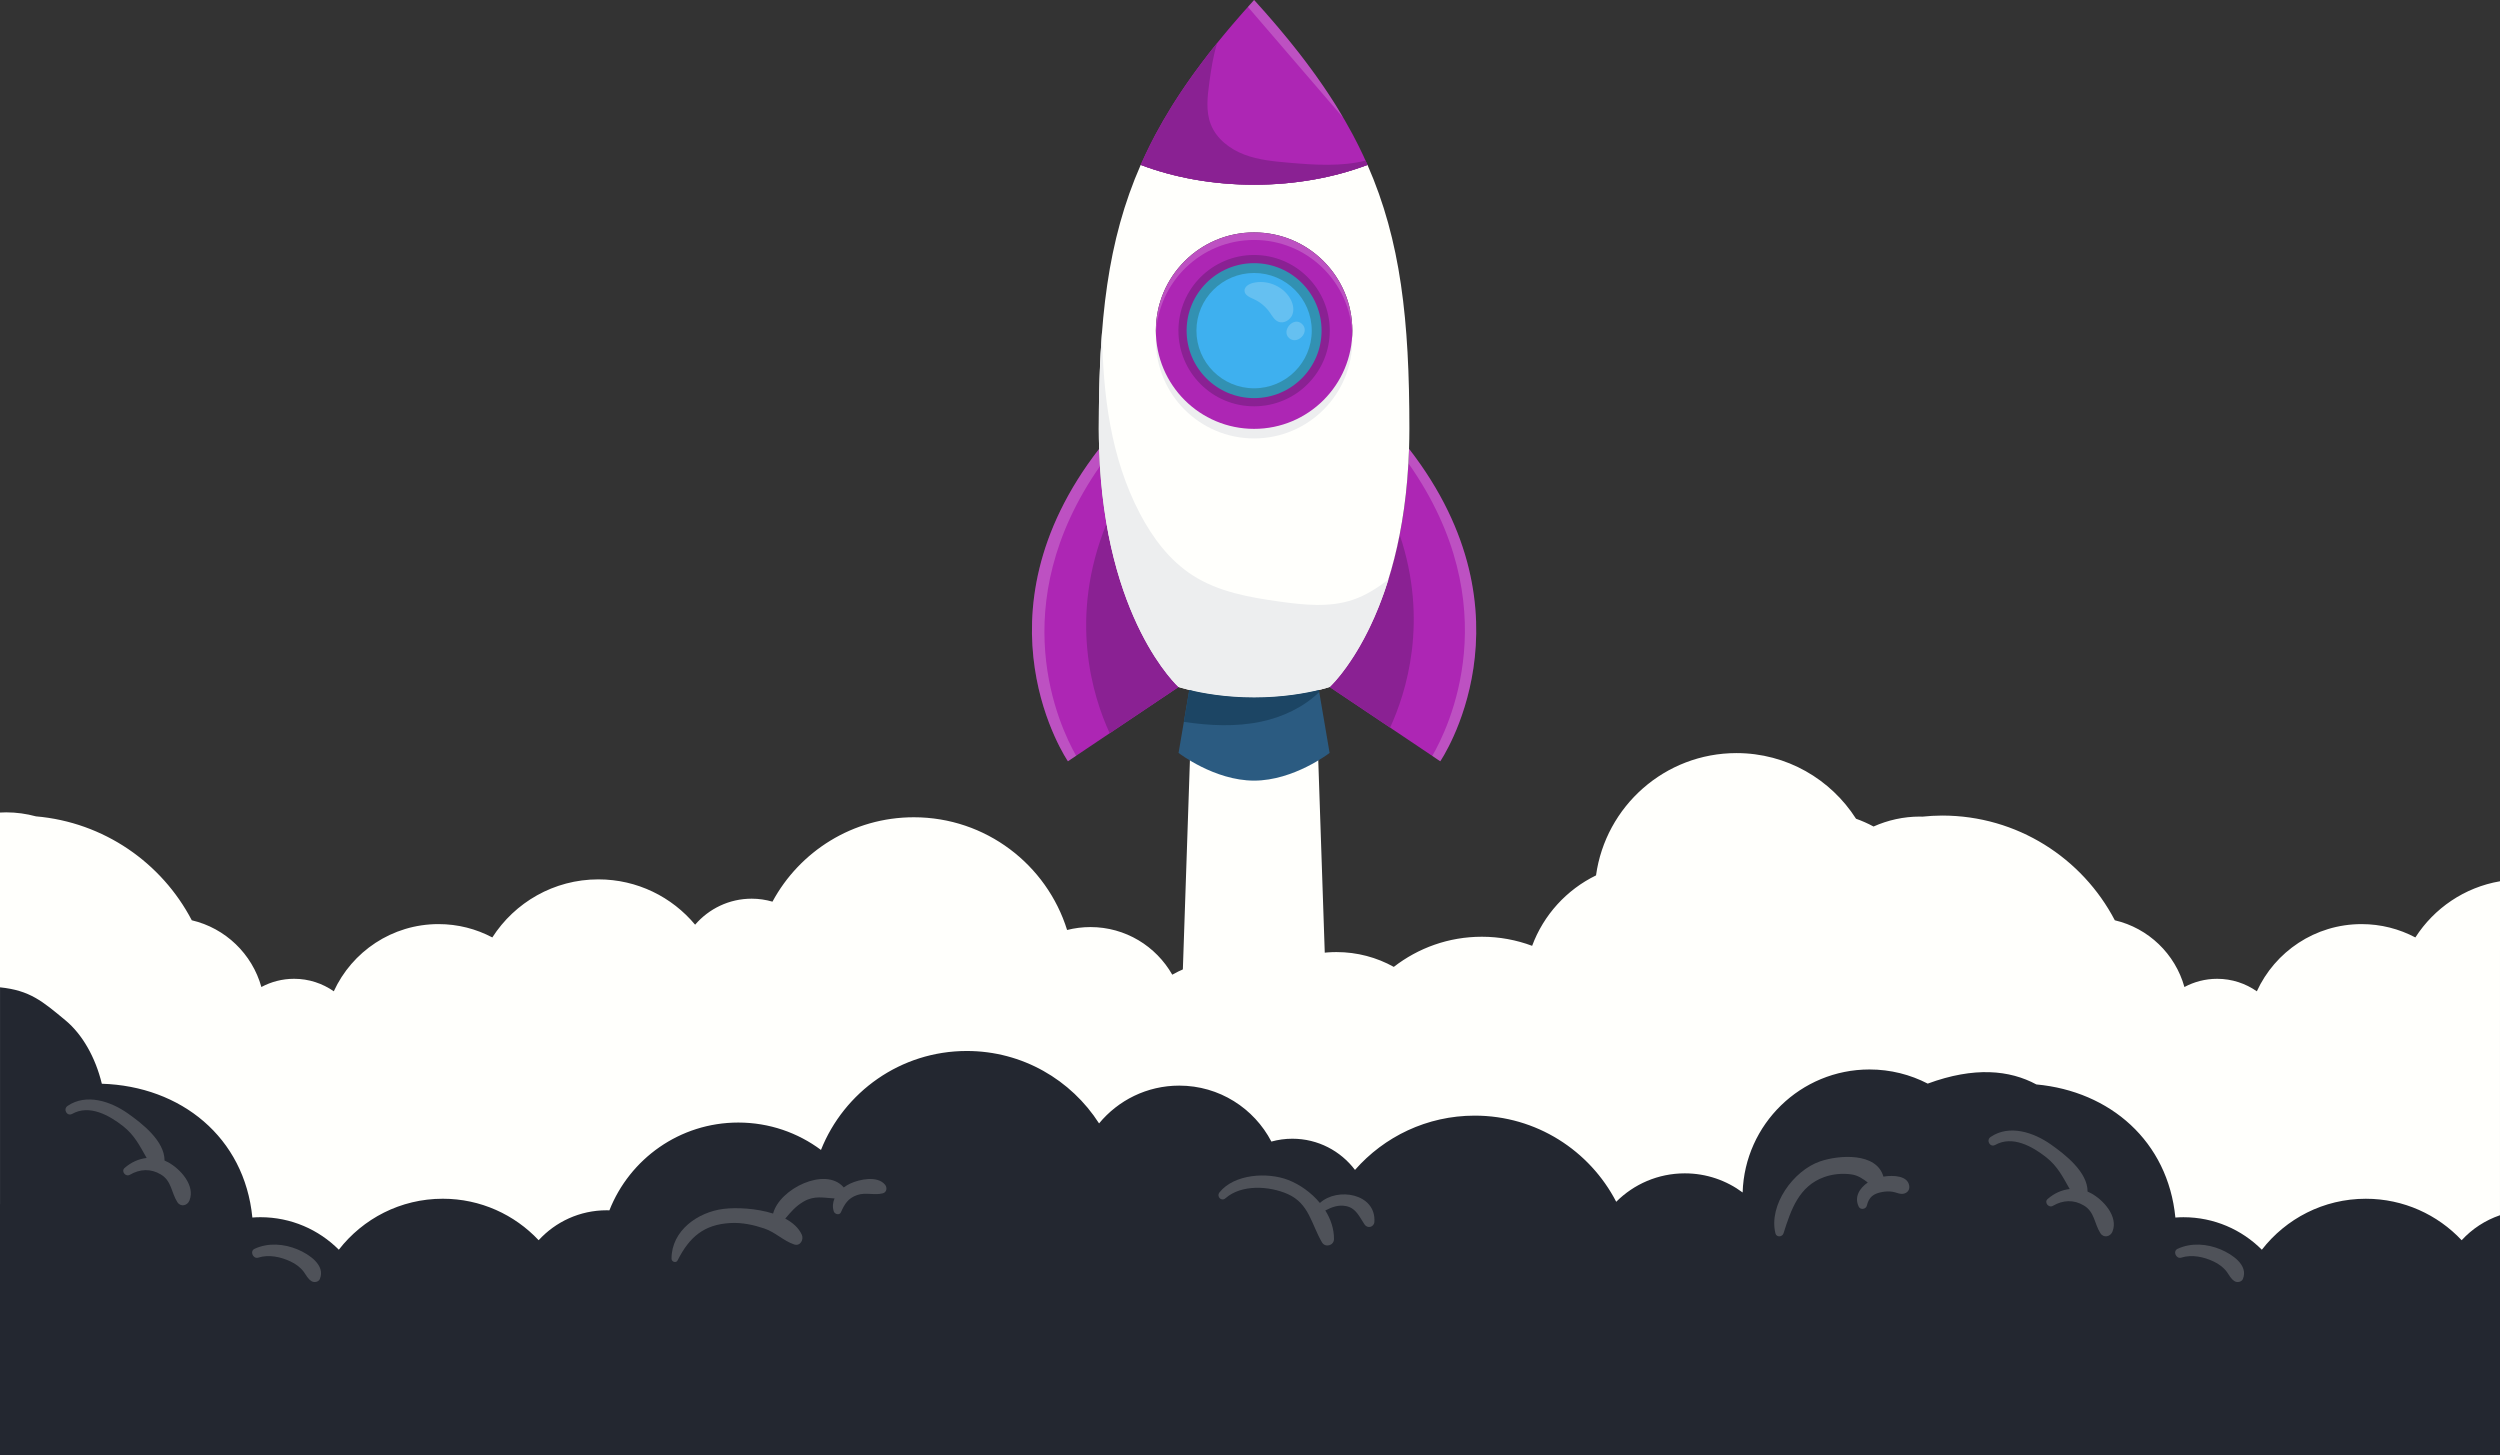 <?xml version="1.0" encoding="utf-8"?>
<!-- Generator: Adobe Illustrator 24.1.2, SVG Export Plug-In . SVG Version: 6.00 Build 0)  -->
<svg version="1.1" id="Layer_1" xmlns="http://www.w3.org/2000/svg" xmlns:xlink="http://www.w3.org/1999/xlink" x="0px" y="0px"
	 viewBox="0 0 320 186.289" style="enable-background:new 0 0 320 186.289;" xml:space="preserve">
<rect x="0" y="0" width="320" height="186.289" fill="#333333" stroke="none"/>
<style type="text/css">
	.st0{fill:#FFFFFC;}
	.st1{fill:#232730;}
	.st2{opacity:0.2;fill:#FFFFFF;}
	.st3{fill:none;}
	.st4{fill:#AD26B4;}
	.st5{opacity:0.2;fill:#FFFFFC;}
	.st6{fill:#8A2193;}
	.st7{fill:#2B5B81;}
	.st8{fill:#EDEEEF;}
	.st9{opacity:0.2;}
	.st10{fill:#3291B2;}
	.st11{fill:#3EB0EF;}
	.st12{fill:#1C4564;}
</style>
<path class="st0" d="M320,112.801c-4.543,0.78-8.438,3.456-10.833,7.192c-2.056-1.088-4.399-1.707-6.887-1.707
	c-5.951,0-11.075,3.526-13.406,8.602c-1.439-1.006-3.188-1.601-5.078-1.601c-1.516,0-2.942,0.382-4.191,1.052
	c-1.179-4.237-4.601-7.537-8.908-8.543c-4.163-7.965-12.497-13.404-22.106-13.404c-0.86,0-1.707,0.055-2.545,0.14
	c-0.094-0.002-0.186-0.011-0.28-0.011c-2.122,0-4.133,0.46-5.952,1.273c-0.717-0.387-1.466-0.719-2.243-0.996
	c-3.225-5.047-8.865-8.402-15.299-8.402c-9.178,0-16.761,6.811-17.981,15.654c-3.761,1.829-6.714,5.061-8.177,9.016
	c-2.005-0.75-4.175-1.163-6.442-1.163c-4.246,0-8.153,1.443-11.266,3.859c-2.172-1.207-4.671-1.896-7.333-1.896
	c-2.993,0-5.78,0.873-8.128,2.372c-1.806-0.843-3.818-1.316-5.942-1.316c-2.53,0-4.901,0.671-6.953,1.839
	c-2.073-3.64-5.985-6.096-10.473-6.096c-1.032,0-2.033,0.13-2.989,0.374c-2.604-8.36-10.403-14.429-19.62-14.429
	c-7.821,0-14.621,4.371-18.092,10.803c-0.844-0.244-1.734-0.382-2.657-0.382c-2.898,0-5.49,1.294-7.244,3.33
	c-2.957-3.545-7.406-5.801-12.383-5.801c-5.703,0-10.71,2.964-13.575,7.432c-2.056-1.088-4.399-1.707-6.887-1.707
	c-5.951,0-11.075,3.526-13.405,8.602c-1.44-1.006-3.188-1.601-5.078-1.601c-1.516,0-2.942,0.382-4.191,1.052
	c-1.179-4.237-4.601-7.537-8.908-8.543c-3.846-7.36-11.258-12.553-19.943-13.301c-1.217-0.328-2.493-0.513-3.813-0.513
	c-0.266,0-0.53,0.012-0.793,0.026v50.127c0.804,0.078,1.618,0.123,2.443,0.123c3.52,0,6.868-0.733,9.904-2.049
	c1.536,5.297,4.074,33.591,9.866,33.591c2.688,0,14.286,0.658,16.34-0.766c2.386,1.926,15.844-7.404,19.149-7.404
	c7.677,0,183.765,8.619,185.872,6.766c1.566,1.993,18.463,0.383,24.255,0.383c2.688,0,52.17-1.021,52.17-1.021L320,112.801z"/>
<path class="st1" d="M320,155.549c-1.898,0.646-3.581,1.756-4.907,3.201c-3.072-3.267-7.431-5.31-12.269-5.31
	c-5.413,0-10.227,2.557-13.308,6.525c-2.567-2.571-6.116-4.161-10.036-4.161c-0.347,0-0.69,0.017-1.031,0.041
	c-0.957-9.775-8.368-16.167-17.795-17.038c-3.417-1.84-7.935-2.304-13.905-0.105c-2.233-1.154-4.765-1.81-7.452-1.81
	c-8.806,0-15.971,7.005-16.24,15.745c-2.066-1.537-4.627-2.448-7.401-2.448c-3.429,0-6.533,1.391-8.78,3.639
	c-3.393-6.549-10.227-11.027-18.111-11.027c-6.111,0-11.589,2.692-15.326,6.949c-1.834-2.426-4.743-3.994-8.019-3.994
	c-0.93,0-1.829,0.129-2.683,0.365c-2.218-4.255-6.666-7.162-11.796-7.162c-4.131,0-7.821,1.883-10.26,4.838
	c-3.572-5.573-9.815-9.271-16.926-9.271c-8.473,0-15.716,5.247-18.67,12.666c-2.954-2.202-6.617-3.506-10.584-3.506
	c-7.5,0-13.907,4.659-16.498,11.238c-0.115-0.003-0.23-0.009-0.345-0.009c-3.448,0-6.551,1.477-8.711,3.833
	c-3.072-3.267-7.431-5.31-12.269-5.31c-5.414,0-10.227,2.557-13.309,6.525c-2.567-2.571-6.116-4.161-10.036-4.161
	c-0.347,0-0.69,0.017-1.031,0.041c-1.006-10.278-9.149-16.813-19.267-17.125c-0.825-3.405-2.512-6.337-4.65-8.11
	c-2.982-2.473-4.555-3.833-8.382-4.23v59.908c2.218,0,320,0,320,0V155.549z"/>
<path class="st2" d="M168.947,153.981c-1.096-1.324-2.568-2.368-4.056-2.945c-2.656-1.029-6.909-0.769-8.789,1.581
	c-0.427,0.534,0.23,1.223,0.759,0.759c2.056-1.802,5.587-1.581,7.951-0.546c2.767,1.213,3.05,3.9,4.405,6.196
	c0.418,0.709,1.524,0.402,1.533-0.415c0.013-1.307-0.415-2.559-1.112-3.672c0.842-0.428,1.659-0.757,2.663-0.558
	c1.28,0.254,1.714,1.391,2.363,2.354c0.381,0.566,1.216,0.341,1.258-0.341C176.145,152.766,171.194,151.926,168.947,153.981z"/>
<path class="st2" d="M113.286,151.645c-0.963-1.194-3.282-0.697-4.465-0.144c-0.283,0.132-0.564,0.302-0.826,0.499
	c-0.013-0.017-0.02-0.036-0.035-0.053c-2.333-2.637-8.18,0.209-9.003,3.39c-2.16-0.687-4.708-0.796-6.321-0.602
	c-3.3,0.396-6.696,2.784-6.679,6.387c0.002,0.397,0.583,0.59,0.774,0.21c1.502-2.978,3.363-4.614,6.81-4.787
	c1.466-0.074,2.911,0.237,4.292,0.701c1.404,0.472,2.458,1.591,3.825,2.044c0.78,0.258,1.258-0.632,0.968-1.259
	c-0.404-0.874-1.167-1.544-2.115-2.05c0.71-0.831,1.319-1.587,2.369-2.191c1.396-0.802,2.558-0.457,3.943-0.39
	c-0.223,0.503-0.287,1.064-0.102,1.651c0.118,0.373,0.73,0.546,0.918,0.12c0.468-1.062,0.915-1.799,2.068-2.202
	c1.102-0.385,2.205,0.058,3.288-0.224C113.515,152.61,113.584,152.014,113.286,151.645z"/>
<path class="st2" d="M38.121,159.939c-1.749-0.739-3.798-0.904-5.544-0.085c-0.636,0.298-0.184,1.33,0.474,1.123
	c1.375-0.432,2.894-0.1,4.169,0.505c0.634,0.301,1.234,0.737,1.655,1.303c0.342,0.46,0.51,0.902,1.017,1.213
	c0.321,0.197,0.881,0.103,1.042-0.273C41.7,161.937,39.527,160.533,38.121,159.939z"/>
<path class="st2" d="M21.502,148.759c-0.145-0.078-0.293-0.145-0.441-0.207c0.014-2.512-2.881-4.755-4.7-6.036
	c-2.186-1.541-5.307-2.597-7.707-0.961c-0.621,0.423-0.075,1.393,0.594,1.017c2.203-1.238,4.755,0.198,6.52,1.587
	c1.482,1.166,2.16,2.59,3.006,4.063c-1.023,0.112-2.009,0.557-2.827,1.281c-0.48,0.425,0.137,1.181,0.671,0.87
	c1.297-0.753,2.669-0.818,3.967-0.045c1.39,0.829,1.338,2.328,2.113,3.541c0.424,0.664,1.281,0.469,1.551-0.203
	C25.026,151.734,23.069,149.606,21.502,148.759z"/>
<path class="st2" d="M244.374,151.744c-0.215-1.25-1.983-1.344-3.301-1.137c-0.86-3.117-5.677-2.787-8.119-1.944
	c-3.379,1.167-6.589,5.55-5.7,9.205c0.131,0.537,0.88,0.487,1.035,0c0.955-2.995,1.947-6.036,5.216-7.206
	c1.088-0.389,2.312-0.499,3.454-0.342c0.865,0.119,1.486,0.561,2.118,1.04c-1.032,0.705-1.774,1.849-1.153,3.102
	c0.217,0.439,0.919,0.322,1.029-0.134c0.267-1.108,0.836-1.54,1.952-1.75c0.448-0.084,0.919-0.105,1.37-0.029
	c0.518,0.088,0.993,0.396,1.525,0.206C244.254,152.594,244.455,152.213,244.374,151.744z"/>
<path class="st2" d="M284.269,159.939c-1.749-0.739-3.798-0.904-5.544-0.085c-0.636,0.298-0.184,1.33,0.474,1.123
	c1.375-0.432,2.894-0.1,4.169,0.505c0.634,0.301,1.234,0.737,1.655,1.303c0.342,0.46,0.51,0.902,1.017,1.213
	c0.321,0.197,0.881,0.103,1.042-0.273C287.849,161.937,285.675,160.533,284.269,159.939z"/>
<path class="st2" d="M267.65,152.733c-0.145-0.078-0.292-0.145-0.441-0.207c0.014-2.512-2.881-4.755-4.7-6.036
	c-2.186-1.541-5.307-2.597-7.707-0.961c-0.621,0.423-0.075,1.393,0.594,1.017c2.203-1.238,4.755,0.198,6.52,1.587
	c1.482,1.166,2.16,2.59,3.006,4.063c-1.023,0.112-2.009,0.557-2.827,1.281c-0.48,0.425,0.137,1.181,0.671,0.87
	c1.297-0.753,2.669-0.818,3.967-0.045c1.39,0.829,1.338,2.328,2.113,3.541c0.424,0.664,1.281,0.469,1.551-0.203
	C271.174,155.707,269.218,153.579,267.65,152.733z"/>
<rect x="0" y="15.289" class="st3" width="320" height="171"/>
<g>
	<polygon class="st0" points="169.782,128.247 151.266,128.247 153.182,71.482 167.866,71.482 	"/>
	<path class="st4" d="M140.69,57.449c-16.653,21.507-3.996,39.993-3.996,39.993l14.162-9.507
		C150.856,87.934,141.383,79.398,140.69,57.449z"/>
	<path class="st5" d="M140.795,59.674c-0.044-0.727-0.081-1.467-0.105-2.226c-16.653,21.507-3.996,39.993-3.996,39.993l1.049-0.704
		C135.582,92.935,128.345,77.541,140.795,59.674z"/>
	<path class="st6" d="M141.635,67.034c-4.905,12.027-1.78,22.069,0.404,26.819l8.817-5.919
		C150.856,87.934,144.194,81.924,141.635,67.034z"/>
	<path class="st7" d="M152.228,88.317l-1.372,8.057c0,0,4.573,3.546,9.667,3.546s9.667-3.546,9.667-3.546l-1.372-8.057
		c-1.62,0.397-4.569,0.959-8.295,0.959S153.848,88.713,152.228,88.317z"/>
	<path class="st4" d="M180.358,57.449c-0.693,21.95-10.167,30.486-10.167,30.486l14.162,9.507
		C184.354,97.442,197.011,78.956,180.358,57.449z"/>
	<path class="st5" d="M180.358,57.449c-0.02,0.629-0.049,1.244-0.083,1.851c12.873,18.299,5.049,34.042,3.055,37.455l1.023,0.687
		C184.354,97.442,197.011,78.956,180.358,57.449z"/>
	<path class="st6" d="M170.191,87.934l7.742,5.197c2.053-4.45,4.961-13.604,1.224-24.696
		C176.438,82.305,170.191,87.934,170.191,87.934z"/>
	<path class="st0" d="M168.398,9.625c0.192,0.268,0.378,0.534,0.563,0.801C168.775,10.16,168.59,9.893,168.398,9.625z"/>
	<path class="st0" d="M155.969,5.286c0.171-0.21,0.345-0.422,0.519-0.633C156.314,4.864,156.14,5.075,155.969,5.286z"/>
	<path class="st0" d="M157.257,3.73c0.171-0.203,0.342-0.406,0.516-0.61C157.599,3.324,157.427,3.527,157.257,3.73z"/>
	<path class="st0" d="M153.192,8.882c0.237-0.323,0.476-0.646,0.721-0.971C153.668,8.236,153.429,8.559,153.192,8.882z"/>
	<path class="st0" d="M154.762,6.802c0.159-0.205,0.326-0.411,0.489-0.617C155.087,6.39,154.922,6.597,154.762,6.802z"/>
	<path class="st0" d="M152.086,10.426c0.186-0.267,0.372-0.533,0.563-0.801C152.458,9.893,152.273,10.16,152.086,10.426z"/>
	<path class="st0" d="M163.275,3.12c0.174,0.204,0.346,0.407,0.516,0.61C163.62,3.527,163.449,3.324,163.275,3.12z"/>
	<path class="st0" d="M164.559,4.652c0.174,0.212,0.349,0.423,0.519,0.633C164.908,5.075,164.733,4.864,164.559,4.652z"/>
	<path class="st0" d="M165.797,6.185c0.163,0.206,0.329,0.412,0.489,0.617C166.126,6.597,165.96,6.39,165.797,6.185z"/>
	<path class="st0" d="M158.666,2.088c0.15-0.172,0.298-0.343,0.45-0.516C158.963,1.745,158.816,1.916,158.666,2.088z"/>
	<path class="st0" d="M161.932,1.572c0.153,0.173,0.3,0.344,0.45,0.516C162.232,1.916,162.084,1.745,161.932,1.572z"/>
	<path class="st0" d="M174.53,19.986c0.173,0.372,0.344,0.744,0.508,1.118C174.874,20.731,174.703,20.358,174.53,19.986z"/>
	<path class="st0" d="M167.134,7.911c0.245,0.325,0.485,0.649,0.721,0.971C167.619,8.559,167.38,8.236,167.134,7.911z"/>
	<path class="st0" d="M171.136,13.728c0.699,1.13,1.351,2.256,1.953,3.38C172.486,15.984,171.836,14.858,171.136,13.728z"/>
	<path class="st0" d="M147.308,18.358c0.179-0.354,0.36-0.707,0.548-1.061C147.668,17.65,147.487,18.004,147.308,18.358z"/>
	<path class="st0" d="M170.311,12.428c0.194,0.298,0.386,0.595,0.573,0.892C170.698,13.024,170.505,12.726,170.311,12.428z"/>
	<path class="st0" d="M173.191,17.297c0.188,0.354,0.369,0.707,0.548,1.061C173.561,18.004,173.379,17.65,173.191,17.297z"/>
	<path class="st0" d="M146.01,21.104c0.164-0.373,0.334-0.745,0.508-1.118C146.344,20.358,146.174,20.731,146.01,21.104z"/>
	<path class="st0" d="M146.643,19.718c0.166-0.352,0.337-0.703,0.512-1.055C146.98,19.014,146.809,19.366,146.643,19.718z"/>
	<path class="st0" d="M173.893,18.663c0.175,0.351,0.346,0.703,0.512,1.055C174.239,19.366,174.068,19.014,173.893,18.663z"/>
	<path class="st0" d="M151.093,11.885c0.186-0.28,0.375-0.561,0.567-0.842C151.467,11.324,151.279,11.604,151.093,11.885z"/>
	<path class="st0" d="M150.163,13.321c0.187-0.297,0.379-0.595,0.573-0.892C150.542,12.726,150.35,13.024,150.163,13.321z"/>
	<path class="st0" d="M169.388,11.042c0.192,0.281,0.381,0.562,0.567,0.842C169.769,11.604,169.58,11.324,169.388,11.042z"/>
	<path class="st0" d="M147.958,17.109c0.603-1.125,1.254-2.25,1.953-3.381C149.212,14.858,148.561,15.984,147.958,17.109z"/>
	<path class="st0" d="M180.358,57.449c0.026-0.834,0.044-1.681,0.044-2.553c0-13.897-1.091-24.057-5.364-33.79
		c-4.25,1.609-9.211,2.536-14.514,2.536s-10.265-0.927-14.514-2.536c-4.273,9.734-5.364,19.894-5.364,33.79
		c0,0.873,0.018,1.72,0.044,2.553c0.693,21.95,10.167,30.486,10.167,30.486s0.493,0.167,1.372,0.382
		c1.62,0.397,4.569,0.959,8.295,0.959s6.676-0.563,8.295-0.959c0.879-0.215,1.372-0.382,1.372-0.382S179.665,79.398,180.358,57.449z
		 M160.524,54.895c-6.944,0-12.573-5.629-12.573-12.573c0-6.944,5.629-12.573,12.573-12.573s12.573,5.629,12.573,12.573
		C173.097,49.266,167.468,54.895,160.524,54.895z"/>
	<path class="st8" d="M160.524,30.974c-6.944,0-12.573,5.629-12.573,12.573c0,6.944,5.629,12.573,12.573,12.573
		s12.573-5.629,12.573-12.573C173.097,36.603,167.468,30.974,160.524,30.974z M160.524,52.185c-4.77,0-8.637-3.867-8.637-8.637
		c0-4.77,3.867-8.637,8.637-8.637s8.637,3.867,8.637,8.637C169.161,48.318,165.294,52.185,160.524,52.185z"/>
	<path class="st4" d="M160.524,29.748c-6.944,0-12.573,5.629-12.573,12.573c0,6.944,5.629,12.573,12.573,12.573
		s12.573-5.629,12.573-12.573C173.097,35.378,167.468,29.748,160.524,29.748z M160.524,50.959c-4.77,0-8.637-3.867-8.637-8.637
		c0-4.77,3.867-8.637,8.637-8.637s8.637,3.867,8.637,8.637C169.161,47.092,165.294,50.959,160.524,50.959z"/>
	<g class="st9">
		<path class="st0" d="M160.524,30.714c6.782,0,12.307,5.371,12.561,12.091c0.006-0.161,0.012-0.321,0.012-0.483
			c0-6.944-5.629-12.573-12.573-12.573s-12.573,5.629-12.573,12.573c0,0.162,0.006,0.322,0.012,0.483
			C148.217,36.085,153.742,30.714,160.524,30.714z"/>
		<path class="st0" d="M160.524,51.925c4.77,0,8.637-3.867,8.637-8.637c0-0.163-0.016-0.322-0.024-0.483
			c-0.252,4.544-4.006,8.154-8.613,8.154s-8.361-3.61-8.613-8.154c-0.009,0.161-0.024,0.32-0.024,0.483
			C151.886,48.058,155.753,51.925,160.524,51.925z"/>
	</g>
	<path class="st6" d="M160.524,32.636c-5.349,0-9.686,4.336-9.686,9.686c0,5.349,4.336,9.686,9.686,9.686
		c5.349,0,9.686-4.336,9.686-9.686C170.21,36.973,165.873,32.636,160.524,32.636z M160.524,48.976c-3.675,0-6.654-2.979-6.654-6.654
		c0-3.675,2.979-6.654,6.654-6.654s6.654,2.979,6.654,6.654C167.178,45.997,164.199,48.976,160.524,48.976z"/>
	<path class="st4" d="M175.038,21.105L175.038,21.105C175.038,21.105,175.038,21.104,175.038,21.105
		c-0.164-0.374-0.335-0.746-0.508-1.118c-0.042-0.089-0.083-0.179-0.125-0.269c-0.166-0.352-0.337-0.703-0.512-1.055
		c-0.051-0.102-0.102-0.203-0.154-0.305c-0.179-0.354-0.36-0.707-0.548-1.061c-0.033-0.063-0.069-0.126-0.102-0.189
		c-0.602-1.124-1.254-2.25-1.953-3.38c-0.084-0.136-0.166-0.271-0.252-0.407c-0.187-0.297-0.379-0.595-0.573-0.892
		c-0.118-0.181-0.236-0.362-0.357-0.544c-0.186-0.28-0.375-0.561-0.567-0.842c-0.14-0.205-0.283-0.41-0.427-0.616
		c-0.186-0.267-0.372-0.533-0.563-0.801c-0.177-0.247-0.36-0.495-0.542-0.743c-0.237-0.323-0.476-0.646-0.721-0.971
		c-0.278-0.368-0.559-0.738-0.848-1.109c-0.159-0.205-0.326-0.411-0.489-0.617c-0.237-0.299-0.475-0.598-0.719-0.899
		c-0.171-0.21-0.345-0.422-0.519-0.633c-0.252-0.306-0.508-0.614-0.768-0.922c-0.171-0.203-0.342-0.406-0.516-0.61
		c-0.292-0.342-0.591-0.686-0.892-1.032c-0.15-0.172-0.298-0.343-0.45-0.516c-0.459-0.52-0.927-1.043-1.408-1.572
		c-0.481,0.529-0.949,1.052-1.408,1.572c-0.153,0.173-0.3,0.344-0.45,0.516c-0.302,0.345-0.6,0.69-0.892,1.032
		c-0.174,0.204-0.346,0.407-0.516,0.61c-0.26,0.309-0.516,0.616-0.768,0.922c-0.174,0.212-0.349,0.423-0.519,0.633
		c-0.244,0.301-0.482,0.6-0.719,0.899c-0.163,0.206-0.329,0.412-0.489,0.617c-0.289,0.371-0.57,0.741-0.848,1.109
		c-0.245,0.325-0.485,0.649-0.721,0.971c-0.182,0.248-0.365,0.496-0.542,0.743c-0.192,0.268-0.377,0.534-0.563,0.801
		c-0.143,0.206-0.287,0.411-0.427,0.616c-0.192,0.281-0.381,0.562-0.567,0.842c-0.12,0.181-0.239,0.363-0.357,0.544
		c-0.194,0.298-0.386,0.595-0.573,0.892c-0.085,0.136-0.168,0.272-0.252,0.407c-0.7,1.131-1.351,2.256-1.953,3.381
		c-0.034,0.063-0.069,0.126-0.102,0.188c-0.188,0.354-0.369,0.707-0.548,1.061c-0.051,0.102-0.103,0.203-0.154,0.305
		c-0.175,0.351-0.346,0.703-0.512,1.055c-0.042,0.089-0.084,0.179-0.125,0.269c-0.173,0.372-0.344,0.744-0.508,1.118
		c0,0,0,0.001,0,0.001l0,0c4.25,1.609,9.211,2.536,14.514,2.536S170.788,22.714,175.038,21.105z"/>
	<circle class="st10" cx="160.524" cy="42.322" r="8.637"/>
	<circle class="st11" cx="160.524" cy="42.322" r="7.38"/>
	<path class="st5" d="M162.512,39.969c0.32,0.455,0.6,0.993,1.113,1.209c0.715,0.301,1.583-0.24,1.827-0.977
		c0.244-0.737-0.01-1.559-0.442-2.203c-0.986-1.47-2.939-2.216-4.654-1.777c-0.517,0.132-1.093,0.491-1.058,1.023
		c0.036,0.553,0.674,0.815,1.179,1.043C161.288,38.654,161.999,39.241,162.512,39.969z"/>
	<path class="st5" d="M166.811,42.879c0.271-0.434,0.301-0.997-0.163-1.426c-1.075-0.996-2.689,0.887-1.65,1.815
		C165.621,43.825,166.441,43.472,166.811,42.879z"/>
	<path class="st8" d="M173.19,76.765c-2.992,1.019-6.259,0.674-9.39,0.239c-3.863-0.537-7.83-1.239-11.114-3.343
		c-2.966-1.9-5.155-4.821-6.788-7.943c-3.728-7.127-4.732-15.169-4.831-23.3c-0.302,3.842-0.421,7.96-0.421,12.477
		c0,0.873,0.018,1.72,0.044,2.553c0.693,21.95,10.167,30.486,10.167,30.486s0.493,0.167,1.372,0.382
		c1.62,0.397,4.569,0.959,8.295,0.959s6.676-0.563,8.295-0.959c0.879-0.215,1.372-0.382,1.372-0.382s4.495-4.052,7.519-13.747
		C176.319,75.251,174.841,76.203,173.19,76.765z"/>
	<path class="st6" d="M175.038,21.105C175.038,21.105,175.038,21.104,175.038,21.105c-0.081-0.184-0.166-0.366-0.249-0.549
		c-3.064,0.775-6.499,0.56-9.711,0.281c-1.968-0.171-3.966-0.349-5.812-1.053c-1.846-0.703-3.554-2.013-4.278-3.851
		c-0.666-1.689-0.434-3.582-0.191-5.382c0.226-1.679,0.495-3.434,1.008-5.058c-0.186,0.231-0.371,0.462-0.554,0.692
		c-0.163,0.206-0.329,0.412-0.489,0.617c-0.289,0.371-0.57,0.741-0.848,1.109c-0.245,0.325-0.485,0.649-0.721,0.971
		c-0.182,0.248-0.365,0.496-0.542,0.743c-0.192,0.268-0.377,0.534-0.563,0.801c-0.143,0.206-0.287,0.411-0.427,0.616
		c-0.192,0.281-0.381,0.562-0.567,0.842c-0.12,0.181-0.239,0.363-0.357,0.544c-0.194,0.298-0.386,0.595-0.573,0.892
		c-0.085,0.136-0.168,0.272-0.252,0.407c-0.7,1.131-1.351,2.256-1.953,3.381c-0.034,0.063-0.069,0.126-0.102,0.188
		c-0.188,0.354-0.369,0.707-0.548,1.061c-0.051,0.102-0.103,0.203-0.154,0.305c-0.175,0.351-0.346,0.703-0.512,1.055
		c-0.042,0.089-0.084,0.179-0.125,0.269c-0.173,0.372-0.344,0.744-0.508,1.118c0,0,0,0.001,0,0.001
		c4.25,1.609,9.211,2.536,14.514,2.536S170.788,22.714,175.038,21.105z"/>
	<path class="st5" d="M171.953,15.092c-0.266-0.454-0.535-0.909-0.817-1.364c-0.084-0.136-0.166-0.271-0.252-0.407
		c-0.187-0.297-0.379-0.595-0.573-0.892c-0.118-0.181-0.236-0.362-0.357-0.544c-0.186-0.28-0.375-0.561-0.567-0.842
		c-0.14-0.205-0.283-0.41-0.427-0.616c-0.186-0.267-0.372-0.533-0.563-0.801c-0.177-0.247-0.36-0.495-0.542-0.743
		c-0.237-0.323-0.476-0.646-0.721-0.971c-0.278-0.368-0.559-0.738-0.848-1.109c-0.159-0.205-0.326-0.411-0.489-0.617
		c-0.237-0.299-0.475-0.598-0.719-0.899c-0.171-0.21-0.345-0.422-0.519-0.633c-0.252-0.306-0.508-0.614-0.768-0.922
		c-0.171-0.203-0.342-0.406-0.516-0.61c-0.292-0.342-0.591-0.686-0.892-1.032c-0.15-0.172-0.298-0.343-0.45-0.516
		c-0.459-0.52-0.927-1.043-1.408-1.572c-0.271,0.297-0.529,0.59-0.791,0.884C163.806,5.62,167.879,10.356,171.953,15.092z"/>
	<path class="st12" d="M168.864,88.582l-0.045-0.266c-1.62,0.397-4.569,0.959-8.295,0.959s-6.676-0.563-8.295-0.959l-0.695,4.08
		c0.03,0.005,0.061,0.01,0.091,0.015c3.239,0.48,6.568,0.641,9.772-0.034C164.165,91.794,166.843,90.541,168.864,88.582z"/>
</g>
</svg>
